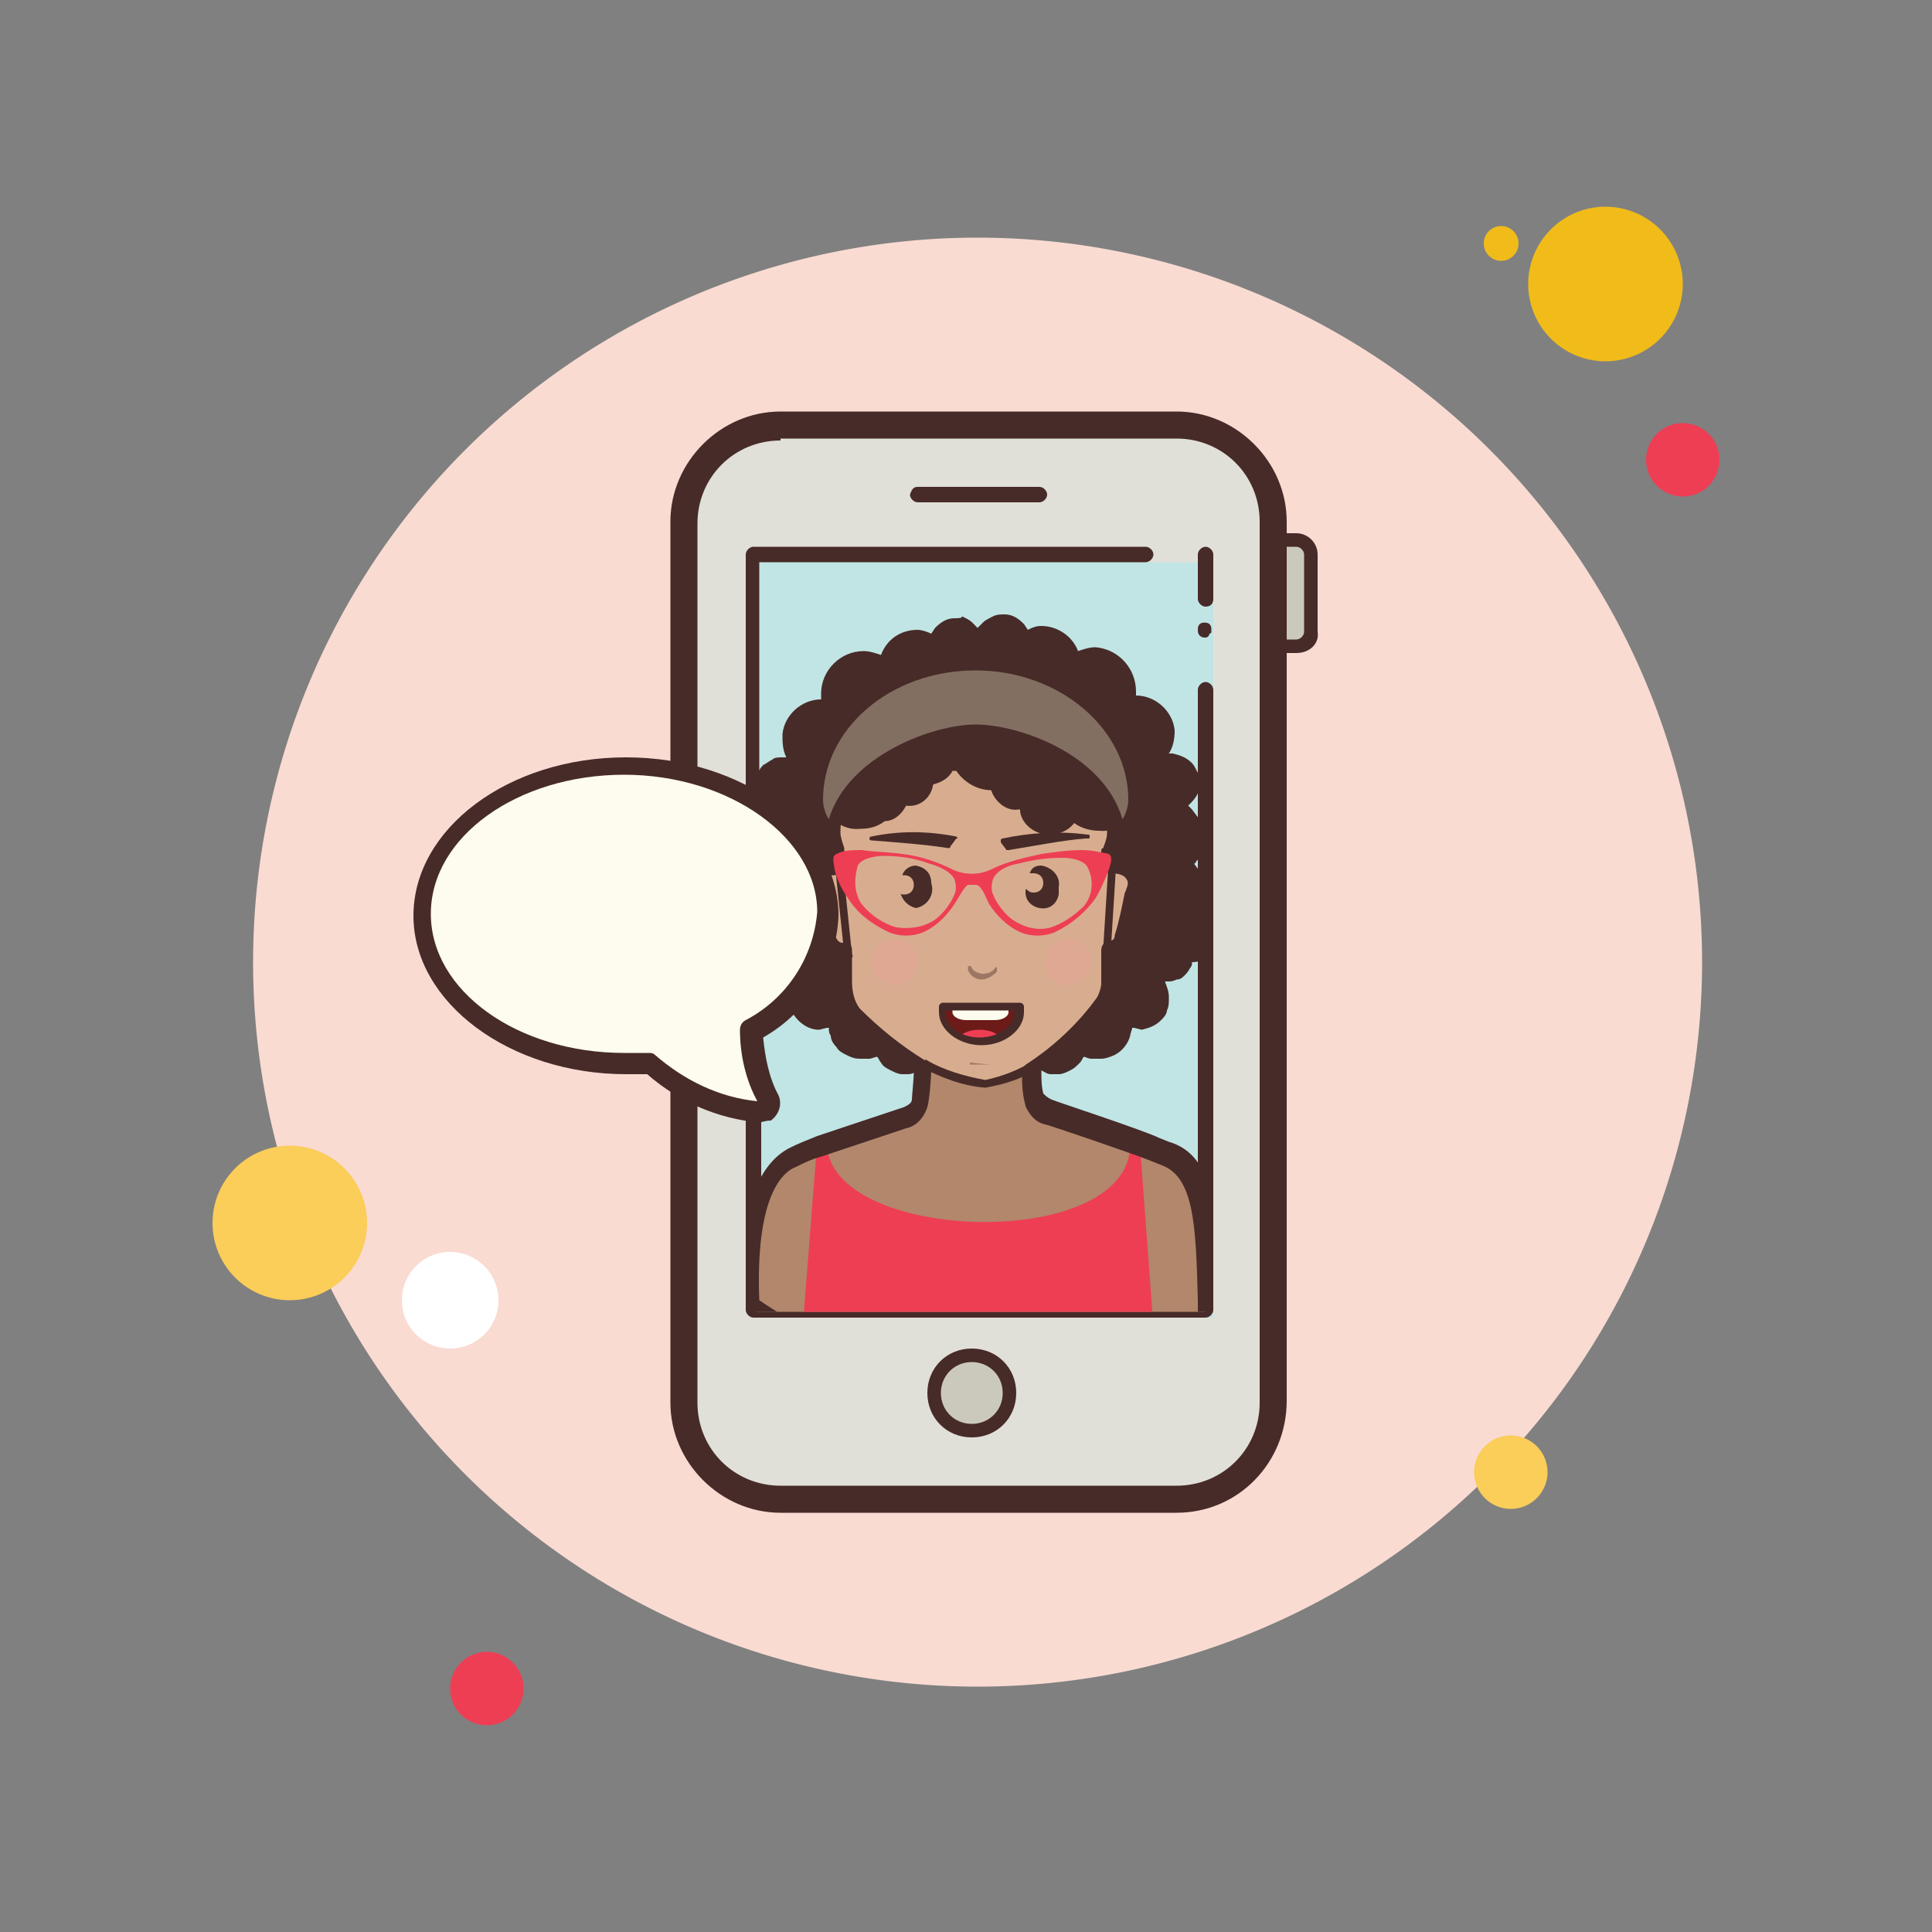 <svg xmlns="http://www.w3.org/2000/svg" xmlns:xlink="http://www.w3.org/1999/xlink" viewBox="0 0 100 100"><rect x="0" y="0" width="100" height="100" fill="#808080" stroke="none"/><path fill="#fff" d="M21.3 55.6A.9.9 0 1 0 21.3 57.4.9.9 0 1 0 21.3 55.6zM80.3 30.9A.7.7 0 1 0 80.3 32.3.7.7 0 1 0 80.3 30.9z"/><path fill="#f1bc19" d="M77.7 11.7A.9.9 0 1 0 77.7 13.5.9.9 0 1 0 77.7 11.7zM21.8 63.3A.9.9 0 1 0 21.8 65.1.9.9 0 1 0 21.8 63.3z"/><path fill="#f9dbd2" d="M50.6 12.3A37.5 37.5 0 1 0 50.6 87.3A37.5 37.5 0 1 0 50.6 12.3Z"/><path fill="#f1bc19" d="M83.1 10.7A4 4 0 1 0 83.1 18.7A4 4 0 1 0 83.1 10.7Z"/><path fill="#ee3e54" d="M87.1 21.9A1.9 1.9 0 1 0 87.1 25.7A1.9 1.9 0 1 0 87.1 21.9Z"/><path fill="#fbcd59" d="M78.2 74.3A1.9 1.9 0 1 0 78.2 78.1 1.9 1.9 0 1 0 78.2 74.3zM15 59.3A4 4 0 1 0 15 67.3 4 4 0 1 0 15 59.3z"/><path fill="#ee3e54" d="M25.2 85.5A1.9 1.9 0 1 0 25.2 89.3A1.9 1.9 0 1 0 25.2 85.5Z"/><path fill="#fff" d="M23.3 64.8A2.5 2.5 0 1 0 23.3 69.8A2.5 2.5 0 1 0 23.3 64.8Z"/><path fill="#cbc9bc" d="M67.9,28.7v4c0,0.4-0.3,0.8-0.8,0.8h-0.8c-0.4,0-0.8-0.3-0.8-0.8v-4c0-0.4,0.3-0.7,0.8-0.7h0.8 C67.6,27.9,67.9,28.3,67.9,28.7z"/><path fill="#472b29" d="M67.1,33.8h-0.8c-0.6,0-1.1-0.5-1.1-1.1v-4c0-0.6,0.5-1.1,1.1-1.1h0.8c0.6,0,1.1,0.5,1.1,1.1v4 C68.3,33.3,67.8,33.8,67.1,33.8z M66.3,28.3c-0.2,0-0.4,0.2-0.4,0.4v4c0,0.2,0.2,0.4,0.4,0.4h0.8c0.2,0,0.4-0.2,0.4-0.4v-4 c0-0.2-0.2-0.4-0.4-0.4H66.3z"/><path fill="#e1e0d8" d="M40.4,22h20.5c2.8,0,5,2.2,5,5v45.5c0,2.8-2.2,5-5,5H40.4c-2.8,0-5-2.2-5-5V27 C35.4,24.3,37.7,22,40.4,22z"/><path fill="#472b29" d="M60.9,78.3H40.4c-3.1,0-5.7-2.6-5.7-5.7V27c0-3.1,2.6-5.7,5.7-5.7h20.5c3.1,0,5.7,2.6,5.7,5.7 v45.5C66.6,75.7,64.1,78.3,60.9,78.3z M40.4,22.8c-2.4,0-4.3,1.9-4.3,4.3v45.5c0,2.4,1.9,4.3,4.3,4.3h20.5 c2.4,0,4.3-1.9,4.3-4.3V27c0-2.4-1.9-4.3-4.3-4.3H40.4z"/><path fill="#c0e5e4" d="M62.8 36.1L62.8 68.2 39.3 68.2 39.3 61.2 39.3 53.3 39.3 29.1 59.7 29.1 62.8 29.1z"/><path fill="#472b29" d="M39,53.3c-0.2,0-0.4-0.2-0.4-0.4V28.7c0-0.2,0.2-0.4,0.4-0.4h20.3c0.2,0,0.4,0.2,0.4,0.4 s-0.2,0.4-0.4,0.4h-20v23.9C39.3,53.1,39.2,53.3,39,53.3z"/><path fill="#472b29" d="M62.4,68.2H39c-0.2,0-0.4-0.2-0.4-0.4V52.6c0-0.2,0.2-0.4,0.4-0.4s0.4,0.2,0.4,0.4v14.9H62V35.7 c0-0.2,0.2-0.4,0.4-0.4s0.4,0.2,0.4,0.4v32.1C62.8,68,62.6,68.2,62.4,68.2z"/><path fill="#cbc9bc" d="M50.3 70.1A2 2 0 1 0 50.3 74.1A2 2 0 1 0 50.3 70.1Z"/><path fill="#472b29" d="M50.3 74.4c-1.3 0-2.3-1-2.3-2.3s1-2.3 2.3-2.3c1.3 0 2.3 1 2.3 2.3S51.6 74.4 50.3 74.4zM50.3 70.5c-.9 0-1.6.7-1.6 1.6s.7 1.6 1.6 1.6 1.6-.7 1.6-1.6S51.2 70.5 50.3 70.5zM47.5 25.2h6.3c.2 0 .4.2.4.4v0c0 .2-.2.4-.4.4h-6.3c-.2 0-.4-.2-.4-.4v0C47.2 25.3 47.3 25.2 47.5 25.2zM62.4 31.4c-.2 0-.4-.2-.4-.4v-2.3c0-.2.2-.4.4-.4s.4.2.4.4V31C62.8 31.3 62.6 31.4 62.4 31.4zM62.4 33c-.1 0-.2 0-.3-.1-.1-.1-.1-.2-.1-.3s0-.2.1-.3c.1-.1.4-.1.5 0 .1.1.1.2.1.3 0 0 0 .1 0 .1 0 0 0 .1-.1.1C62.6 32.9 62.5 33 62.4 33zM39 59.6c-.2 0-.4-.2-.4-.4v-1.6c0-.2.2-.4.4-.4s.4.2.4.4v1.6C39.3 59.4 39.2 59.6 39 59.6z"/><g><defs><path id="Vr07elh~_IYa1SIa~Dvdqa" d="M62.4 35.8L62.4 67.9 39 67.9 39 56.3 39 68.6 39 28.8 59.3 28.8 62.4 28.8z"/></defs><clipPath id="Vr07elh~_IYa1SIa~Dvdqb"><use overflow="visible" xlink:href="#Vr07elh~_IYa1SIa~Dvdqa"/></clipPath><g clip-path="url(#Vr07elh~_IYa1SIa~Dvdqb)"><path fill="#472b29" d="M63,47.7c-0.1-0.3-0.4-0.6-0.7-0.8h-0.1v-0.1c0.1-0.2,0.2-0.5,0.2-0.7V46 c0-0.3-0.1-0.6-0.3-0.9l-0.3-0.4c0.1,0,0.1-0.1,0.1-0.1c0.2-0.2,0.3-0.4,0.3-0.6c0.1-0.2,0.1-0.4,0.1-0.7v-0.1 c0-0.3-0.1-0.6-0.3-0.9l-0.3-0.4l-0.2-0.2l0.1-0.1c0.3-0.3,0.5-0.6,0.5-1c0-0.2,0-0.4-0.1-0.6c-0.1-0.2-0.2-0.4-0.3-0.5 c-0.3-0.3-0.6-0.4-1-0.5h-0.2c0.2-0.3,0.3-0.7,0.3-1.2c-0.1-1-1-1.8-2-1.8c0-0.1,0-0.1,0-0.2c0-1.2-0.9-2.2-2.1-2.3 c-0.3,0-0.6,0.1-0.9,0.2c-0.3-0.8-1.1-1.3-1.9-1.3c-0.3,0-0.5,0.1-0.7,0.2l0,0l-0.2-0.3c-0.3-0.3-0.6-0.5-1-0.5 c-0.2,0-0.4,0-0.6,0.1c-0.2,0.1-0.4,0.2-0.5,0.3c-0.1,0.1-0.2,0.2-0.3,0.3c-0.1-0.1-0.2-0.2-0.3-0.3c-0.1-0.1-0.3-0.2-0.5-0.3 C49.8,32,49.6,32,49.4,32c-0.4,0-0.7,0.2-1,0.5l-0.2,0.3l0,0c-0.2-0.1-0.5-0.2-0.7-0.2c-0.9,0-1.6,0.5-1.9,1.3 c-0.3-0.1-0.6-0.2-0.9-0.2c-1.2,0-2.2,1-2.2,2.2c0,0,0,0,0,0.1c0,0.1,0,0.1,0,0.2c-1,0-1.9,0.8-2,1.8c0,0.4,0,0.8,0.2,1.2 h-0.2c-0.2,0-0.4,0-0.5,0.1c-0.2,0.1-0.3,0.2-0.5,0.3c-0.3,0.3-0.4,0.7-0.4,1.1c0,0.4,0.2,0.7,0.5,1l0.1,0.1l-0.2,0.2 l-0.3,0.4c-0.2,0.3-0.3,0.6-0.3,0.9v0.1c0,0.2,0.1,0.5,0.2,0.7c0.1,0.2,0.2,0.4,0.3,0.6l0.1,0.1l-0.3,0.4 C39,45.4,39,45.7,39,46v0.1c0,0.2,0,0.5,0.1,0.7v0.1L39,47c-0.3,0.2-0.6,0.4-0.7,0.8c-0.1,0.3-0.1,0.7,0.1,1l0.1,0.3 c0.2,0.3,0.4,0.6,0.8,0.7c0.1,0.1,0.3,0.1,0.4,0.1c0,0.1,0.1,0.2,0.1,0.3c0.1,0.2,0.2,0.3,0.3,0.4c0.1,0.1,0.3,0.2,0.4,0.2 c0.1,0.1,0.3,0.1,0.5,0.1h0.1c-0.1,0.2-0.2,0.5-0.2,0.8v0.1c0,0.2,0,0.4,0.1,0.6c0.3,0.5,0.8,0.9,1.4,0.9l0.4-0.1h0.1 c0,0.1,0,0.3,0.1,0.4c0,0.2,0.1,0.4,0.3,0.6c0.1,0.2,0.3,0.3,0.5,0.4c0.2,0.1,0.4,0.2,0.7,0.2H45c0.1,0,0.3-0.1,0.4-0.1 c0.1,0.1,0.1,0.2,0.2,0.3c0.1,0.2,0.3,0.3,0.5,0.4c0.2,0.1,0.4,0.2,0.6,0.2H47c0.2,0,0.4-0.1,0.5-0.2c0.4,0.6,1.1,1,1.8,1 c0.5,0,1-0.2,1.4-0.5c0.4,0.3,0.9,0.5,1.4,0.5c0.7,0,1.4-0.4,1.8-1c0.2,0.1,0.3,0.2,0.5,0.2h0.4c0.2,0,0.4-0.1,0.6-0.2 c0.2-0.1,0.3-0.2,0.5-0.4c0.1-0.1,0.1-0.2,0.2-0.3c0.1,0,0.2,0.1,0.4,0.1h0.5c0.2,0,0.5-0.1,0.7-0.2c0.4-0.2,0.7-0.6,0.8-1 c0-0.1,0.1-0.3,0.1-0.4h0.1l0.4,0.1c0.4-0.1,0.7-0.2,1-0.5c0.1-0.1,0.3-0.3,0.3-0.5c0.1-0.2,0.1-0.4,0.1-0.6v-0.1 c0-0.3-0.1-0.5-0.2-0.8h0.1c0.2,0,0.3,0,0.5-0.1c0.2,0,0.3-0.1,0.4-0.2c0.1-0.1,0.2-0.2,0.3-0.4c0.1-0.1,0.1-0.2,0.1-0.3 c0.1,0,0.3,0,0.4-0.1c0.3-0.1,0.6-0.4,0.8-0.7l0.1-0.3C63.1,48.4,63.2,48.1,63,47.7z"/><path fill="#d8ad8f" d="M57.5,44.6c0.1-0.9-0.2-1.7-0.1-2.1l0,0c-0.8-1-1.3-2.1-2.4-2.8c-1.2-0.8-2.6-1.3-4-1.7 c-3.4-0.8-6.7,1.6-7.8,4.8v0.1c0.1,0.6,0.2,1.2,0.2,1.8c-0.9,0-1.4,0.5-1.1,1.5c0,0,0.4,1.6,0.6,2.3c0.1,0.4,0.5,0.7,0.9,0.7 c0,0.5,0,1,0,1.5c0,0.6,0.2,1.2,0.5,1.7c0.9,1.3,5.5,4.3,6.6,4.2c1.8,0,5.4-3.1,6.3-4.6c0.2-0.3,0.3-0.7,0.3-1v-1.8 c0.4,0,0.7-0.3,0.8-0.7c0.2-0.8,0.6-2.3,0.6-2.3C59.1,45.1,58.5,44.6,57.5,44.6z"/><path fill="#b2876b" d="M60.3,59.8l-0.2-0.1l-0.3-0.1c-0.7-0.3-5.5-1.9-5.5-1.9c-0.3-0.1-0.6-0.3-0.7-0.7 c-0.1-0.6-0.2-1.1-0.1-1.7c-0.8,0.4-1.6,0.6-2.5,0.8c-1.1,0.1-3.1-1.3-3.1-1.3s-0.1,1.8-0.1,2.2c-0.1,0.3-0.4,0.6-0.8,0.7 l-4.6,1.5c-0.5,0.1-0.9,0.3-1.3,0.5c-1,0.6-1.7,1.6-2,2.8l0,0c0,0.1,0,0.2-0.1,0.4c-0.1,0.3-0.1,0.5-0.1,0.8 c0,0.3,0,3.6-0.1,3.9c4.3,3.3,9.6,3.7,15.8,3.7c2.8,0,5.5-1.7,7.9-2.6C62.3,63.1,62.8,60.6,60.3,59.8z"/><g opacity=".3"><path fill="#f4989e" d="M46.3 48.6A1.2 1.2 0 1 0 46.3 51 1.2 1.2 0 1 0 46.3 48.6zM55.3 48.6A1.2 1.2 0 1 0 55.3 51 1.2 1.2 0 1 0 55.3 48.6z" opacity=".8"/></g><path fill="#472b29" d="M43.9 49.6c-.1 0-.2-.1-.2-.2l-.5-4.8c0-.1.1-.2.2-.2.1 0 .2.1.2.2l.5 4.8C44.2 49.5 44.1 49.6 43.9 49.6 44 49.6 44 49.6 43.9 49.6zM57.3 49.3C57.3 49.3 57.3 49.3 57.3 49.3c-.1 0-.2-.1-.2-.2l.3-4.8c0-.1.1-.2.2-.2.1 0 .2.1.2.2l-.3 4.8C57.5 49.2 57.5 49.3 57.3 49.3z"/><path fill="#ee3e54" d="M58.5,59c0.4,5.9-15.8,5.4-15.7,0.1l-0.5,0l-0.8,10.2C50,73.7,59.8,70,59.8,70L59,59.2 C58.8,59.2,58.7,59.1,58.5,59z"/><path fill="#472b29" d="M51.2,55.1C51.3,55.1,51.3,55,51.2,55.1L51.2,55.1 L50.2,55l0,0c0,0,0,0,0,0.1H51.2z" opacity=".41"/><path fill="#472b29" d="M51 56.3C51 56.3 51 56.3 51 56.3c-1.2-.1-2.2-.5-3.2-1-.1-.1-.2-.2-.1-.3.1-.1.2-.2.3-.1.9.5 1.9.8 3 1 .9-.2 1.7-.5 2.5-1 .1-.1.3 0 .3.1.1.1 0 .3-.1.3C53 55.8 52.1 56.1 51 56.3 51.1 56.3 51.1 56.3 51 56.3zM58 39.9c.2-.2.3-.4.3-.7 0-.2-.1-.4-.2-.6.2-.2.3-.5.3-.7-.1-.6-.6-1.1-1.2-1.1-.1-.1-.2-.1-.4-.1 0-.1.1-.2.1-.3-.1-.7-.7-1.2-1.5-1.1-.4 0-.7.1-1 .3-.3-.6-1-1-1.6-.9-.8-.1-1.6.5-1.7 1.3 0 .2.1.4.2.6-.2 0-.3.1-.5.2l0 0c0-.4-.2-.8-.6-1 0-.1 0-.1 0-.2-.1-.8-.8-1.4-1.7-1.3h-.1c-.1 0-.3 0-.4 0-.5 0-.9.1-1.3.4-.7 0-1.4.5-1.5 1.2-.4 0-.8.2-1.1.6-.4.2-.7.6-.8 1.1-.5.1-.9.5-1 1.1 0 .1 0 .2 0 .3-.3.2-.5.6-.6 1 .1.5.4 1 .9 1.2 0 .1 0 .1 0 .2.1.9 1 1.6 1.9 1.5.5 0 .9-.1 1.3-.4.5 0 .9-.4 1.1-.8l0 0c.7.1 1.3-.4 1.4-1.1l0 0c.4-.1.8-.3 1-.7h.2c.4.6 1.1 1 1.8 1 .2.6.8 1.1 1.4 1h.1c0 0 0 .1 0 .1.1.7.8 1.2 1.5 1.2.5 0 1-.2 1.3-.6.4.3.9.4 1.3.4.9.1 1.8-.6 1.9-1.5C58.9 40.7 58.5 40.1 58 39.9z"/><path fill="#472b29" d="M51.6,72.1c-4.6,0-9.2-1.4-13-4.1c-0.1-0.1-0.2-0.2-0.2-0.4l0-0.2c-0.2-4.4,0.7-7.1,2.5-8 c0.4-0.2,0.9-0.4,1.4-0.6l4.5-1.5c0.2-0.1,0.4-0.2,0.4-0.4c0-0.2,0.1-1,0.1-1.5c-1.3-0.7-2.4-1.7-3.4-2.8 c-0.5-0.6-0.7-1.3-0.6-2l0-1.1c-0.4-0.2-0.8-0.6-0.9-1c-0.2-0.7-0.6-2.2-0.6-2.3c-0.2-0.7-0.1-1.2,0.1-1.5 c0.2-0.2,0.4-0.4,0.9-0.5c0,0,0,0,0-0.1c-0.2-0.3-0.2-0.7-0.3-1.1c0-4,3.5-7.3,7.9-7.3c4.3,0,7.9,3.2,7.9,7.2 c0,0.4-0.1,0.8-0.3,1.1v0c0.5,0.1,0.9,0.3,1.1,0.6c0.2,0.3,0.4,0.7,0.2,1.4l0,0l-0.1,0.2c-0.1,0.5-0.4,1.5-0.5,2.1 c-0.1,0.4-0.3,0.7-0.7,0.9v1.4c0,0.4-0.1,0.9-0.3,1.2c-1.1,1.5-2.3,2.7-3.8,3.6c0,0.4,0,0.8,0.1,1.2c0.1,0.1,0.2,0.2,0.4,0.3 c0.2,0.1,4.8,1.6,5.6,2l0.5,0.2c2.4,0.7,2.5,3.7,2.6,7.9l0,1.4c0,0.2-0.1,0.4-0.3,0.4C59.3,71.1,55.4,72.1,51.6,72.1z M39.3,67.3c6.7,4.6,15.6,5,22.7,1.1l0-1.1c-0.1-3.9-0.2-6.4-1.9-7c0,0,0,0,0,0l-0.5-0.2c-0.7-0.3-5.4-1.9-5.5-1.9 c-0.5-0.1-0.8-0.5-1-0.9c-0.2-0.7-0.2-1.2-0.2-1.8c0-0.2,0.1-0.3,0.2-0.4c1.4-0.9,2.7-2.1,3.7-3.5c0.1-0.2,0.2-0.5,0.2-0.7 v-1.7c0-0.3,0.2-0.5,0.4-0.5c0.2,0,0.3-0.1,0.3-0.3c0.2-0.6,0.4-1.6,0.5-2.1c0-0.1,0.1-0.2,0.1-0.3l0,0c0.1-0.2,0.1-0.4,0-0.5 c-0.1-0.2-0.4-0.3-0.8-0.3c0,0,0,0,0,0c-0.1,0-0.3-0.1-0.4-0.1C57.1,45,57,44.8,57,44.7v-0.6c0-0.1,0-0.2,0.1-0.2 c0.1-0.3,0.2-0.5,0.2-0.8c0-3.4-3.1-6.2-6.9-6.2s-6.9,2.8-6.9,6.2c0,0.2,0.1,0.5,0.2,0.8c0,0.1,0,0.1,0,0.2c0,0.2,0,0.5,0,0.7 c0,0.3-0.2,0.5-0.5,0.5c-0.3,0-0.5,0.1-0.6,0.2c-0.1,0.1-0.1,0.3,0,0.6c0,0.1,0.4,1.6,0.6,2.3c0.1,0.2,0.2,0.4,0.4,0.4 c0,0,0,0,0,0c0.1,0,0.3,0.1,0.4,0.1c0.1,0.1,0.1,0.2,0.1,0.4v1.5c0,0.5,0.1,1,0.4,1.4c1,1,2.1,1.9,3.4,2.7 c0.2,0.1,0.3,0.3,0.3,0.4c0,0.5-0.1,1.7-0.2,2c-0.2,0.6-0.6,1-1.1,1.1l-4.5,1.5c-0.4,0.1-0.8,0.3-1.2,0.5 C40.4,60.7,39.1,62.1,39.3,67.3z"/><path fill="#472b29" d="M49.5 43.3c-1.5-.3-3-.3-4.4 0-.1 0-.1.1-.1.1 0 .1.1.1.1.1 1.3.1 2.7.2 4 .4l0 0c0 0 .1 0 .1-.1l.3-.4C49.6 43.4 49.6 43.4 49.5 43.3 49.5 43.3 49.5 43.3 49.5 43.3zM51.9 43.4c1.4-.3 2.9-.4 4.4-.2.1 0 .1 0 .1.1 0 .1 0 .1-.1.1 0 0 0 0-.1 0-1.3.1-2.7.4-4 .6h0c0 0-.1 0-.1 0l-.3-.4c0 0 0-.1 0-.1C51.8 43.5 51.8 43.4 51.9 43.4zM47.4 44.8c-.3 0-.6.2-.7.5h.1c.3 0 .5.2.5.5s-.2.5-.5.5c-.1 0-.2 0-.2-.1.1.4.4.7.8.8.6-.1 1-.7.8-1.3C48.2 45.2 47.9 44.9 47.4 44.8L47.4 44.8zM53.9 44.8c-.3 0-.5.1-.6.4.1 0 .1 0 .2 0 .3 0 .5.2.5.5s-.2.5-.5.5c-.2 0-.3-.1-.4-.2-.1.5.2.9.7 1 .5.1.9-.2 1-.7 0-.1 0-.2 0-.4C54.9 45.4 54.5 44.9 53.9 44.8 54 44.8 53.9 44.8 53.9 44.8z"/><path fill="#472b29" d="M50.8,50.7c0.3,0,0.6-0.2,0.8-0.4c0-0.1,0-0.1,0-0.2 c0,0-0.1-0.1-0.1,0c0,0,0,0,0,0c-0.1,0.2-0.4,0.3-0.6,0.3c-0.2,0-0.5-0.1-0.6-0.3c0-0.1-0.1-0.1-0.1-0.1c0,0,0,0-0.1,0 c0,0.1,0,0.1,0,0.2C50.2,50.5,50.5,50.7,50.8,50.7z" opacity=".41"/><path fill="#6d1b18" d="M48.8,52.1c0,0.1,0,0.2,0,0.3c0,0.8,0.9,1.5,2,1.5s2-0.7,2-1.5c0-0.1,0-0.2,0-0.3H48.8z"/><path fill="#ee3e54" d="M51.8,53.7c-0.3-0.3-0.7-0.4-1.1-0.4c-0.4,0-0.8,0.1-1.1,0.4c0.3,0.2,0.7,0.2,1.1,0.2 C51.1,53.9,51.5,53.8,51.8,53.7z"/><path fill="#fdfcef" d="M49.3,52.1v0.3c0,0.2,0.3,0.4,0.7,0.4h1.5c0.4,0,0.7-0.2,0.7-0.4v-0.3H49.3z"/><path fill="#472b29" d="M50.8,54.1c-1.2,0-2.2-0.8-2.2-1.7c0-0.1,0-0.2,0-0.3c0-0.1,0.1-0.2,0.2-0.2h4 c0.1,0,0.2,0.1,0.2,0.2c0,0.1,0,0.2,0,0.3C53,53.3,52,54.1,50.8,54.1z M48.9,52.3C48.9,52.3,48.9,52.4,48.9,52.3 c0,0.8,0.8,1.4,1.8,1.4s1.8-0.6,1.8-1.3c0,0,0-0.1,0-0.1H48.9z"/><path fill="#836f61" d="M50.5,34.7c-4.4,0-7.9,3-7.9,6.7c0,0.3,0.1,0.7,0.3,1c1-3.3,5.4-4.9,7.6-4.9s6.6,1.5,7.6,4.9 c0.2-0.3,0.3-0.7,0.3-1C58.4,37.7,54.8,34.7,50.5,34.7z"/><path fill="#ee3e54" d="M57.4,44.2C56.9,44.1,56.5,44,56,44c-0.7,0-1.4,0.1-2.1,0.2c-0.9,0.2-1.8,0.4-2.6,0.8 c-0.6,0.3-1.4,0.3-2,0c-0.8-0.4-1.7-0.7-2.6-0.8c-0.7-0.1-1.4-0.1-2.1-0.2c-0.5,0-0.9,0-1.3,0.2c-0.2,0.1-0.2,0.2-0.1,0.8 c0.1,0.5,0.4,1.1,0.7,1.5c0.5,0.8,1.2,1.3,2,1.7c0.6,0.3,1.4,0.3,2,0c0.6-0.3,1.1-0.8,1.5-1.4c0.2-0.3,0.5-0.9,0.7-1h0.2h0.2 c0.3,0,0.5,0.6,0.7,1c0.4,0.6,0.9,1.1,1.5,1.4c0.6,0.3,1.4,0.3,2,0c0.8-0.4,1.5-1,2-1.7c0.3-0.5,0.5-1,0.7-1.5 C57.6,44.4,57.5,44.3,57.4,44.2z M49.4,46.3c-0.2,0.5-0.6,1-1,1.3c-0.6,0.4-1.3,0.5-2,0.4c-0.7-0.2-1.3-0.6-1.8-1.2 c-0.4-0.6-0.4-1.3-0.2-2c0.2-0.4,1-0.5,1.3-0.5c0.8,0,1.6,0.1,2.4,0.4c1.1,0.3,1.3,0.8,1.3,0.8C49.5,45.8,49.5,46.1,49.4,46.3 L49.4,46.3z M56.1,46.9c-0.5,0.5-1.1,0.9-1.7,1.1c-0.7,0.2-1.4,0-2-0.4c-0.4-0.3-0.8-0.8-1-1.3c-0.1-0.2-0.1-0.5,0-0.8 c0,0,0.2-0.6,1.3-0.8c0.8-0.2,1.5-0.3,2.3-0.3c0.4,0,1.1,0.1,1.3,0.5C56.6,45.5,56.6,46.3,56.1,46.9L56.1,46.9z"/></g></g><g><path fill="#fdfcef" d="M42.8,47.4c-0.1,2.6-1.6,4.8-3.9,6l0,0c0,1.2,0.3,2.4,0.8,3.5c0.1,0.2,0,0.5-0.2,0.6 c-0.1,0-0.2,0.1-0.3,0c-2.1-0.2-4-1.1-5.6-2.5h-1.3c-5.8,0-10.5-3.5-10.5-7.7s4.7-7.7,10.5-7.7S42.8,43.1,42.8,47.4"/><path fill="#472b29" d="M39.3,58.1C39.3,58.1,39.2,58.1,39.3,58.1c-2.2-0.2-4.2-1.1-5.8-2.5h-1.1c-6,0-11-3.7-11-8.2 c0-4.5,4.9-8.2,11-8.2s11,3.7,11,8.2c0,0,0,0,0,0c0,0,0,0,0,0c-0.1,2.6-1.6,5-3.9,6.3c0.1,1,0.3,2.1,0.8,3c0.2,0.5,0,1-0.4,1.3 C39.6,58,39.4,58.1,39.3,58.1z M32.3,40.1c-5.5,0-10,3.2-10,7.2c0,4,4.5,7.2,10,7.2h1.3c0.1,0,0.2,0,0.3,0.1 c1.5,1.3,3.3,2.2,5.3,2.4c-0.6-1.1-0.9-2.4-0.9-3.7c0-0.2,0.1-0.4,0.3-0.5c2.1-1.1,3.5-3.2,3.7-5.6c0,0,0,0,0,0 C42.3,43.4,37.8,40.1,32.3,40.1z"/></g></svg>